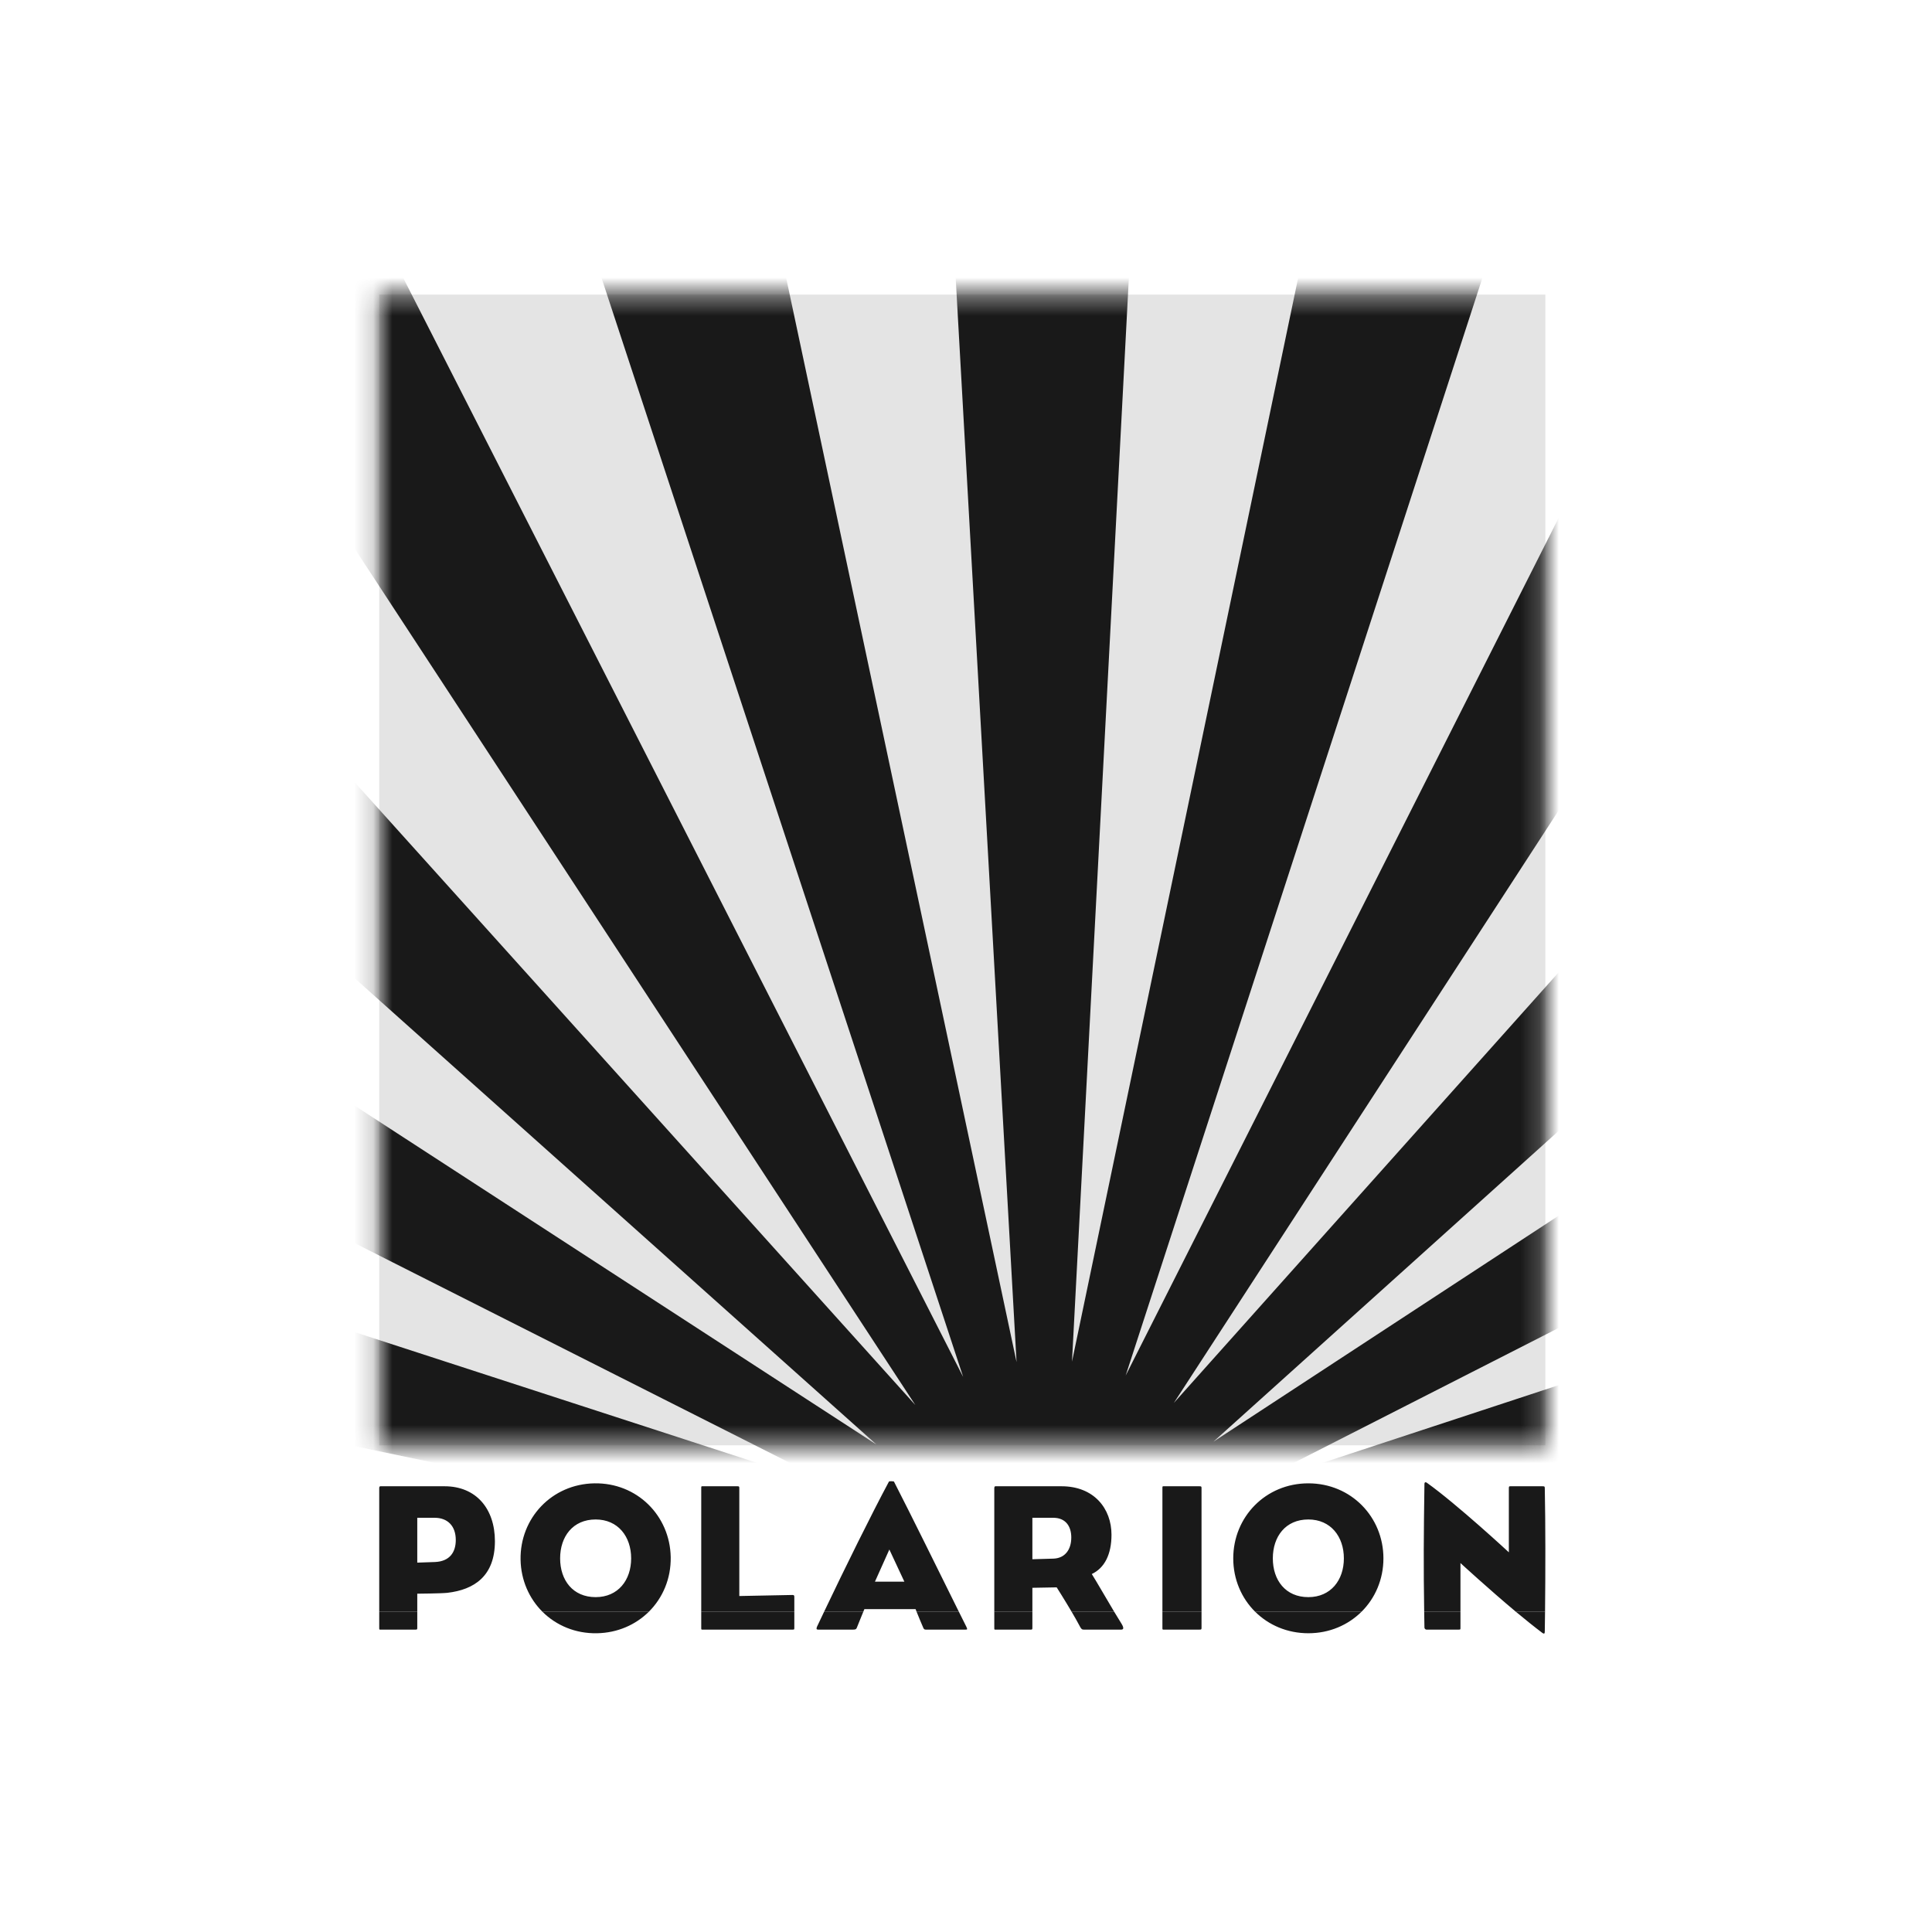 <svg width="101" height="101" viewBox="0 0 101 101" fill="none" xmlns="http://www.w3.org/2000/svg">
<path d="M19.825 15.401H80.788V75.557H19.825V15.401Z" fill="#E4E4E4"/>
<mask id="mask0_2377_9316" style="mask-type:luminance" maskUnits="userSpaceOnUse" x="19" y="15" width="62" height="61">
<path d="M19.825 15.401H80.788V75.557H19.825V15.401Z" fill="white"/>
</mask>
<g mask="url(#mask0_2377_9316)">
<path d="M69.914 4.703L79.826 7.359L58.847 71.91L89.453 11.286L98.338 16.416L61.368 73.339L106.623 22.701L113.879 29.956L63.435 75.368L120.253 38.171L125.383 47.056L64.905 77.867L129.414 56.641L132.069 66.554L65.68 80.659L133.483 76.853V87.113L56.761 83.088L56.708 83.285L56.733 83.314L56.688 83.357L56.637 83.552L56.519 83.527L56.472 83.574L56.358 83.774L56.374 83.807L56.321 83.837L56.22 84.01L56.115 83.959L56.058 83.991L55.894 84.153L55.901 84.19L55.84 84.204L55.7 84.345L55.612 84.267L55.546 84.282L55.349 84.399L55.344 84.436H55.284L55.109 84.536L55.044 84.436H54.98L54.756 84.497L54.744 84.53L54.685 84.515L54.491 84.566L54.455 84.452L54.391 84.436H54.16L54.139 84.467L54.085 84.436H53.886L53.88 84.319L53.822 84.282L53.6 84.224L53.573 84.249L53.527 84.204L53.334 84.153L53.358 84.037L53.312 83.991L53.112 83.872L53.081 83.892L53.049 83.837L52.875 83.738L52.929 83.632L52.897 83.574L52.734 83.409L52.696 83.418L52.68 83.357L52.566 83.242L-24.116 87.549V77.288L43.667 80.846L-22.814 66.971L-20.159 57.062L44.393 78.041L-16.232 47.431L-11.101 38.548L45.821 75.519L-4.817 30.263L2.439 23.008L47.851 73.451L10.654 16.631L19.538 11.503L50.351 71.981L29.124 7.469L39.035 4.815L53.143 71.206L49.336 3.403H59.598L56.041 71.184L69.914 4.703Z" fill="#191919"/>
</g>
<path fill-rule="evenodd" clip-rule="evenodd" d="M19.825 84.262V85.095C19.825 85.206 19.825 85.192 19.925 85.192H21.716C21.805 85.192 21.814 85.186 21.814 85.095V84.262H19.825ZM28.361 84.262C29.078 84.972 30.078 85.403 31.207 85.382C32.286 85.363 33.231 84.937 33.915 84.262H28.361ZM36.659 84.262V85.095C36.659 85.206 36.659 85.192 36.759 85.192H41.434C41.525 85.192 41.525 85.186 41.525 85.095V84.262H36.659ZM43.08 84.262C42.952 84.527 42.83 84.787 42.711 85.039C42.668 85.15 42.678 85.192 42.766 85.192H44.602C44.746 85.192 44.767 85.161 44.8 85.075C44.895 84.847 45.013 84.537 45.13 84.262H43.08ZM47.919 84.262C48.024 84.523 48.16 84.855 48.271 85.106C48.306 85.186 48.35 85.192 48.406 85.192H50.472C50.572 85.192 50.583 85.186 50.517 85.039C50.388 84.785 50.26 84.525 50.129 84.262H47.919ZM51.979 84.262V85.095C51.979 85.206 51.979 85.192 52.069 85.192H53.882C53.961 85.192 53.97 85.186 53.97 85.095V84.262H51.979ZM56.024 84.262C56.173 84.515 56.317 84.767 56.425 84.972C56.523 85.172 56.568 85.192 56.656 85.192H58.612C58.734 85.192 58.768 85.116 58.636 84.894C58.506 84.686 58.376 84.472 58.249 84.262H56.024ZM60.768 84.262V85.095C60.768 85.206 60.768 85.192 60.87 85.192H62.702C62.803 85.192 62.813 85.186 62.813 85.095V84.262H60.768ZM65.62 84.262C66.32 84.954 67.293 85.382 68.397 85.382C69.502 85.382 70.471 84.954 71.172 84.262H65.62ZM74.453 84.262C74.457 84.525 74.462 84.799 74.466 85.083C74.466 85.127 74.503 85.192 74.58 85.192H76.248C76.349 85.192 76.349 85.192 76.349 85.095V84.262H74.453ZM79.25 84.262C79.731 84.661 80.208 85.046 80.626 85.361C80.75 85.448 80.758 85.382 80.758 85.249C80.763 84.93 80.768 84.598 80.771 84.261H79.25V84.262Z" fill="#191919"/>
<path fill-rule="evenodd" clip-rule="evenodd" d="M21.814 84.262V83.314C21.814 83.314 23.064 83.304 23.384 83.269C24.8 83.106 25.873 82.385 25.873 80.571C25.873 78.87 24.888 77.698 23.241 77.698H19.925C19.88 77.698 19.825 77.686 19.825 77.798V81.458V84.262H21.814ZM33.915 84.262C34.648 83.537 35.083 82.521 35.063 81.401C35.024 79.235 33.303 77.506 31.071 77.545C28.839 77.585 27.177 79.371 27.214 81.536C27.234 82.607 27.662 83.566 28.361 84.262H33.915ZM41.525 84.262V83.494C41.525 83.404 41.512 83.381 41.425 83.381L38.649 83.436V77.798C38.649 77.71 38.639 77.698 38.55 77.698H36.759C36.659 77.698 36.659 77.686 36.659 77.798V81.458V84.262H41.525ZM45.13 84.262C45.149 84.214 45.169 84.167 45.188 84.121H47.864C47.881 84.166 47.899 84.212 47.919 84.262H50.129C48.993 81.972 47.686 79.309 46.736 77.457C46.725 77.432 46.481 77.422 46.47 77.457C45.567 79.142 44.185 81.94 43.08 84.262H45.13ZM53.97 84.262V83.006L55.241 82.983C55.241 82.983 55.653 83.63 56.024 84.262H58.249C57.754 83.431 57.305 82.648 57.076 82.286C57.75 81.968 58.106 81.248 58.106 80.232C58.106 78.87 57.198 77.698 55.494 77.698H52.069C52.035 77.698 51.979 77.686 51.979 77.799V81.458V84.262L53.97 84.262ZM62.813 84.262V81.458V77.798C62.813 77.71 62.803 77.698 62.701 77.698H60.87C60.768 77.698 60.768 77.686 60.768 77.798V81.458V84.262H62.813ZM71.172 84.262C71.89 83.554 72.322 82.564 72.322 81.468C72.322 79.301 70.629 77.545 68.397 77.545C66.163 77.545 64.471 79.301 64.471 81.468C64.471 82.564 64.904 83.554 65.62 84.262H71.172ZM76.349 84.262V81.712C76.349 81.712 77.813 83.059 79.25 84.262H80.771C80.793 82.146 80.796 79.688 80.758 77.83C80.758 77.721 80.758 77.698 80.648 77.698H78.968C78.879 77.698 78.879 77.71 78.879 77.83V81.151C78.879 81.151 76.169 78.639 74.588 77.511C74.535 77.478 74.466 77.466 74.466 77.586C74.427 80.212 74.415 81.898 74.453 84.262H76.349ZM68.397 79.434C69.568 79.434 70.254 80.33 70.254 81.468C70.254 82.607 69.568 83.494 68.397 83.494C67.202 83.494 66.54 82.607 66.54 81.468C66.54 80.33 67.202 79.434 68.397 79.434ZM53.97 81.513V79.346H55.065C55.706 79.346 56.004 79.788 56.004 80.376C56.004 81.014 55.672 81.458 55.076 81.481L53.97 81.513ZM45.74 82.685L46.493 81.005L47.278 82.685H45.74ZM31.139 79.434C32.311 79.434 32.995 80.33 32.995 81.468C32.995 82.607 32.311 83.494 31.139 83.494C29.945 83.494 29.282 82.607 29.282 81.468C29.282 80.33 29.945 79.434 31.139 79.434ZM22.722 79.346C23.396 79.346 23.827 79.769 23.827 80.507C23.827 81.138 23.517 81.623 22.744 81.658L21.814 81.69V79.346H22.722Z" fill="#191919"/>
</svg>
